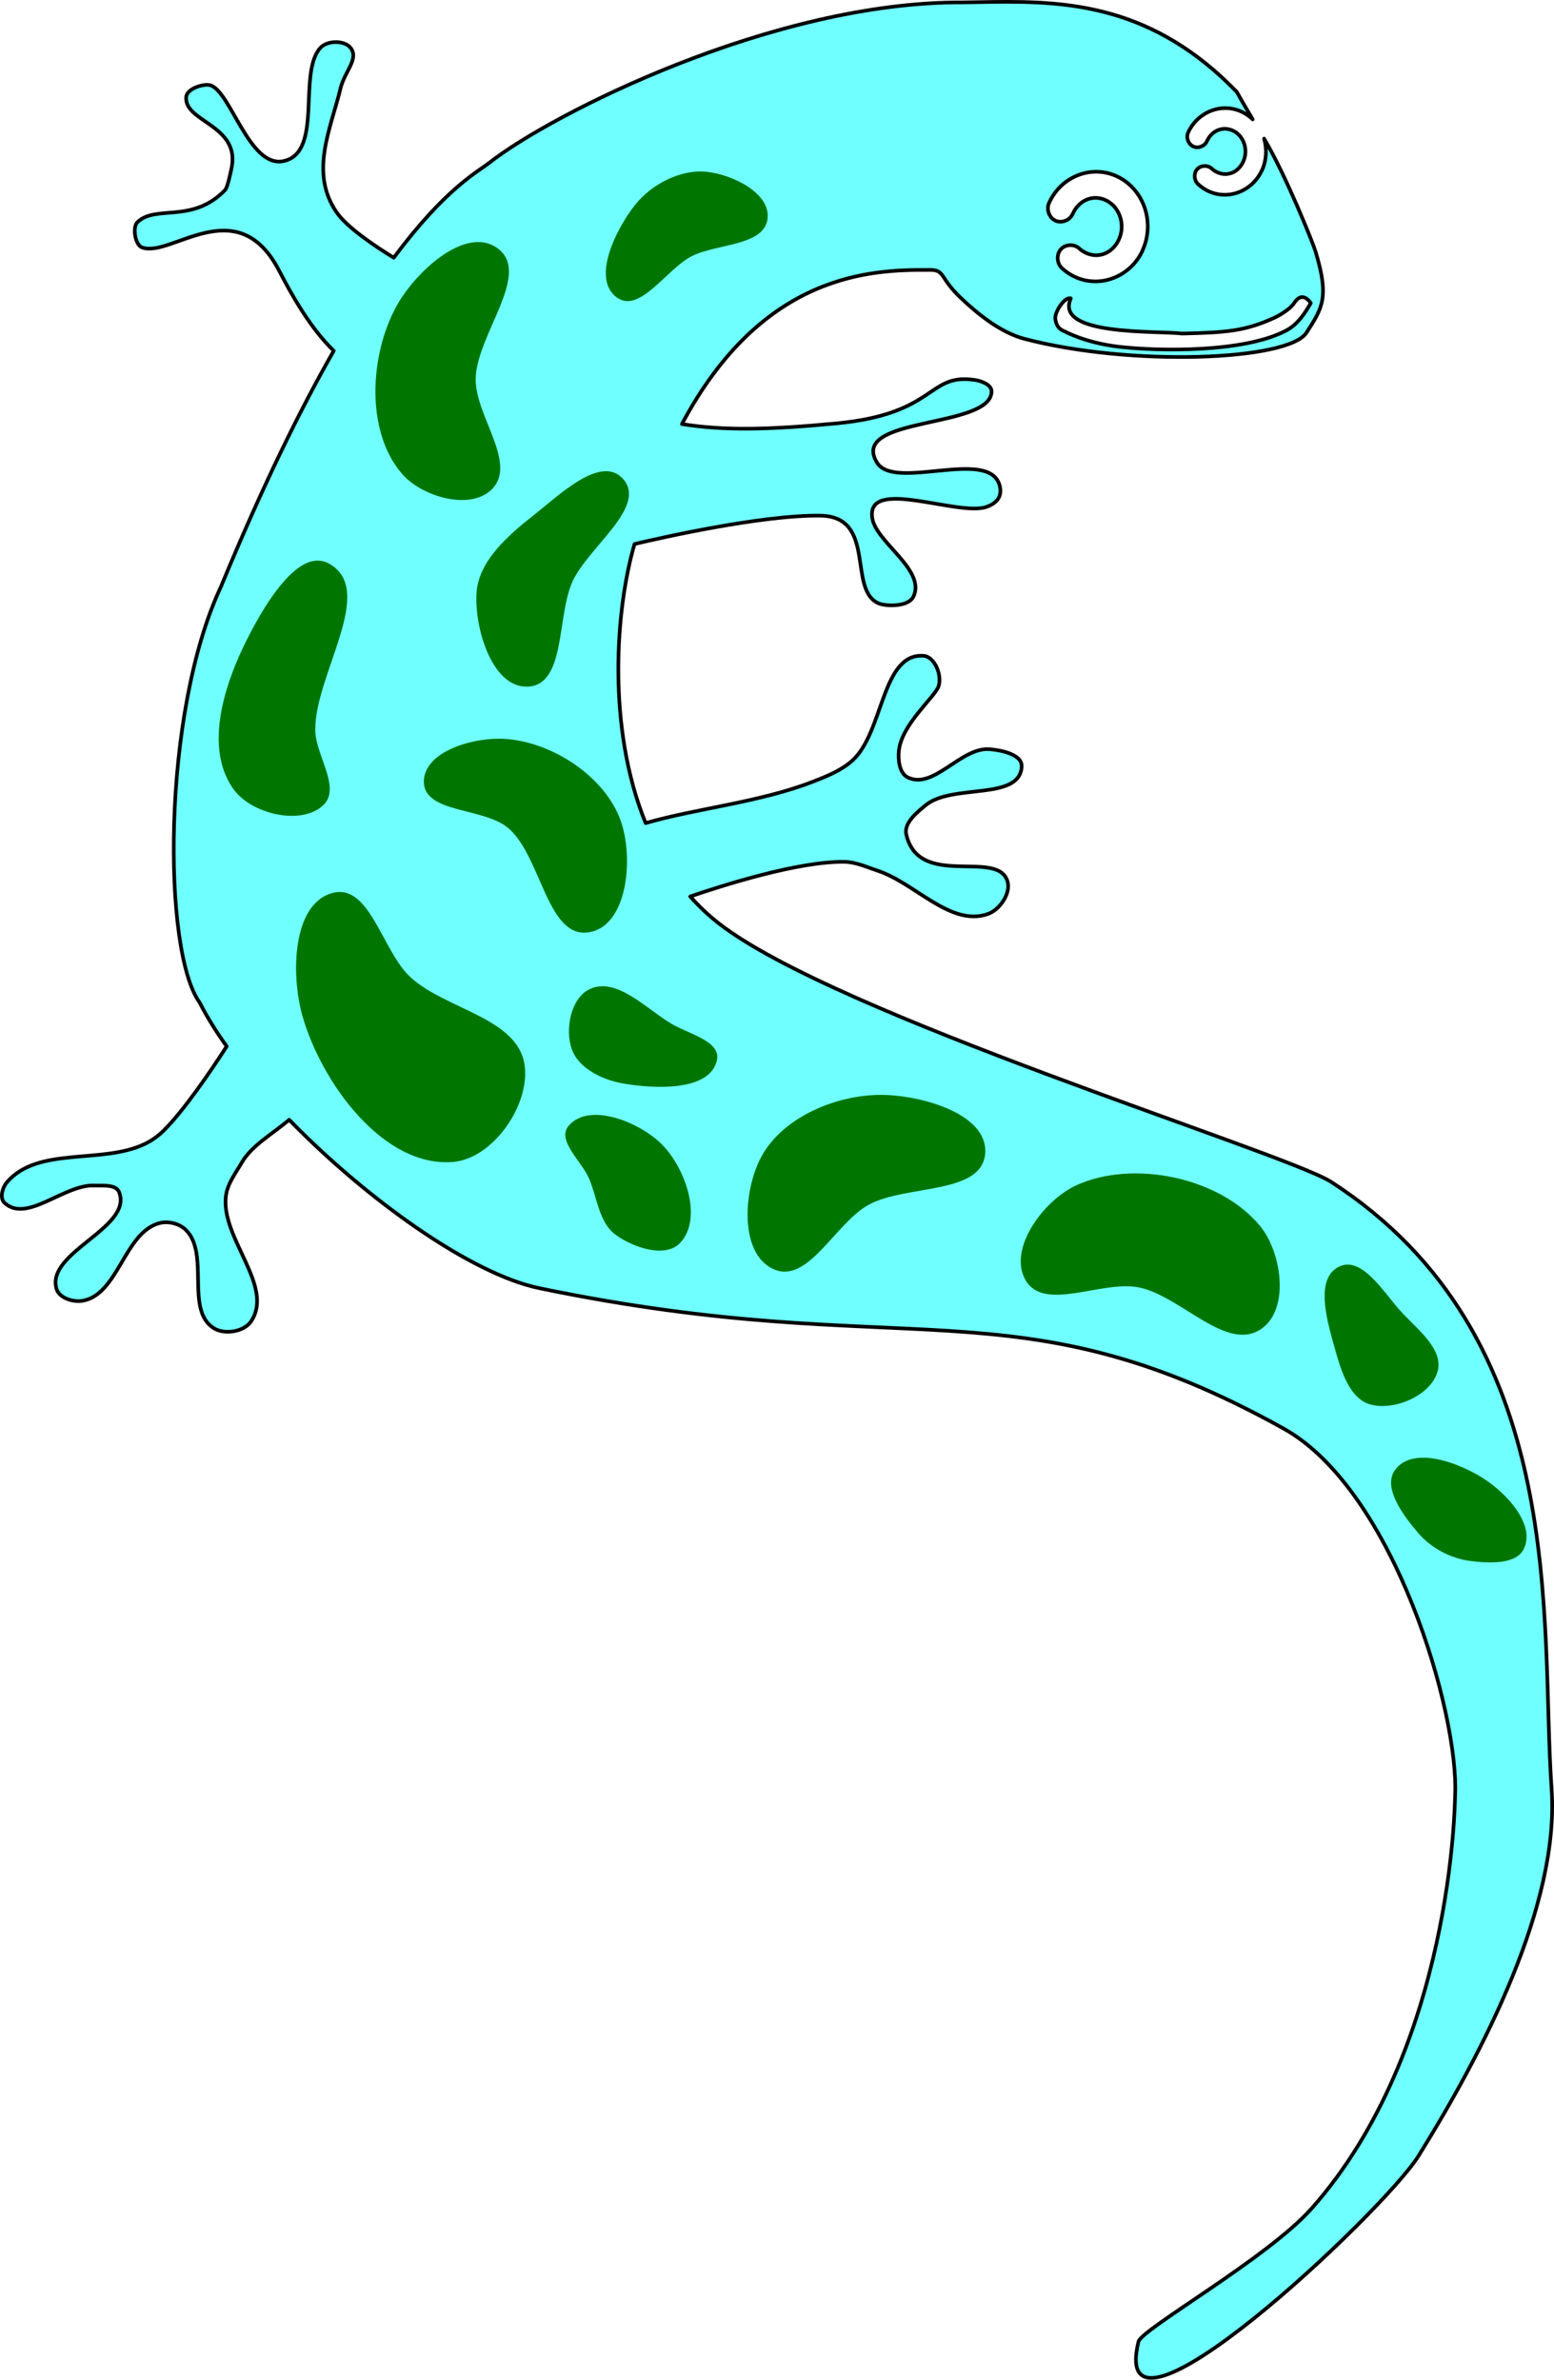 <?xml version="1.0" encoding="UTF-8" standalone="no"?>
<!-- Created with Inkscape (http://www.inkscape.org/) -->

<svg
   xmlns:dc="http://purl.org/dc/elements/1.1/"
   xmlns:cc="http://creativecommons.org/ns#"
   xmlns:rdf="http://www.w3.org/1999/02/22-rdf-syntax-ns#"
   xmlns:svg="http://www.w3.org/2000/svg"
   xmlns="http://www.w3.org/2000/svg"
   xmlns:sodipodi="http://sodipodi.sourceforge.net/DTD/sodipodi-0.dtd"
   xmlns:inkscape="http://www.inkscape.org/namespaces/inkscape"
   width="298.471"
   height="456.966"
   id="svg2"
   version="1.1"
   inkscape:version="0.91 r13725"
   sodipodi:docname="salamandrina_w.svg">
  <defs
     id="defs4" />
  <sodipodi:namedview
     id="base"
     pagecolor="#ffffff"
     bordercolor="#666666"
     borderopacity="1.0"
     inkscape:pageopacity="0.0"
     inkscape:pageshadow="2"
     inkscape:zoom="0.98994949"
     inkscape:cx="-127.99576"
     inkscape:cy="244.46103"
     inkscape:document-units="px"
     inkscape:current-layer="layer2"
     showgrid="false"
     inkscape:window-width="1366"
     inkscape:window-height="692"
     inkscape:window-x="0"
     inkscape:window-y="24"
     inkscape:window-maximized="1"
     fit-margin-top="0"
     fit-margin-left="0"
     fit-margin-right="0"
     fit-margin-bottom="0" />
  <g
     inkscape:label="Layer 1"
     inkscape:groupmode="layer"
     id="layer1"
     style="display:inline"
     transform="translate(-136.399,-37.573)">
    <path
       style="fill:#6fffff;fill-opacity:1;fill-rule:nonzero;stroke:#000000;stroke-width:0.7;stroke-linejoin:round;stroke-miterlimit:4;stroke-opacity:1;stroke-dasharray:none"
       d="m 327.344,37.938 c -2.06,0.023 -4.081,0.068 -6.062,0.094 -36.304,-0.175 -78.89,21.362 -90.969,30.844 -2.099,1.648 -8.458,4.936 -18.281,18.188 -3.95,-2.426 -9.049,-5.905 -11,-8.75 -5.223,-7.618 -1.118,-15.963 0.781,-23.812 0.762,-3.15 3.562,-5.621 1.938,-7.719 -1.19,-1.536 -4.498,-1.463 -5.812,-0.031 -4.423,4.818 0.6,20.083 -7.062,21.75 -6.599,1.436 -10.162,-13.416 -14.094,-14.562 -1.166,-0.34 -4.487,0.566 -4.625,2.281 -0.392,4.861 10.654,5.335 8.656,13.906 -0.125,0.535 -0.691,3.422 -1.188,3.938 -6.307,6.537 -13.311,2.738 -16.844,6.188 -0.978,0.955 -0.427,4.308 0.844,4.812 5.515,2.187 18.275,-11.111 26.375,4.469 2.497,4.804 6.014,11.065 10.5,15.406 -6.388,11.155 -13.649,25.874 -21.688,45.344 -11.396,24.292 -11.179,70.081 -4.062,79.812 1.353,2.669 3.106,5.504 5.188,8.406 -3.242,5.018 -8.208,12.283 -12.062,16.125 -1.072,1.069 -2.321,1.974 -3.688,2.625 -8.249,3.927 -20.454,0.409 -26.438,7.312 -0.876,1.01 -1.475,3.053 -0.5,3.969 4.259,3.999 11.38,-3.51 17.219,-3.312 1.659,0.056 4.214,-0.267 4.812,1.281 2.661,6.879 -14.112,11.486 -12.031,18.562 0.522,1.775 3.244,2.623 5.062,2.281 6.828,-1.283 7.919,-12.946 14.594,-14.875 1.688,-0.488 3.853,0.006 5.125,1.219 4.759,4.536 -0.145,15.465 5.438,18.938 2.043,1.271 5.769,0.707 7.125,-1.281 4.613,-6.767 -5.814,-15.965 -4.812,-24.094 0.293,-2.379 1.883,-4.432 3.094,-6.5 1.902,-3.248 5.955,-5.496 9.062,-8.156 14.965,15.356 34.937,29.623 48.062,32.344 70.893,14.694 91.13,-1.828 142.906,26.938 21.275,11.82 33.775,54.855 32.969,70.531 -0.059,1.142 -0.431,48.616 -27.531,79.219 -8.455,9.548 -32.695,23.188 -33.281,25.594 -6.121,25.118 47.093,-24.914 53.781,-35.656 12.395,-19.907 27.117,-48.261 25.562,-70.469 -2.238,-31.961 3.904,-86.777 -42.469,-116.656 -9.802,-5.918 -95.029,-31.979 -117.531,-49.594 -1.994,-1.561 -3.803,-3.283 -5.438,-5.125 5.79,-1.985 20.731,-6.796 29.625,-6.656 2.214,0.035 4.304,1.024 6.406,1.719 7.177,2.372 13.946,10.771 21.094,8.312 2.333,-0.802 4.559,-4.034 3.781,-6.375 -2.039,-6.14 -16.918,1.593 -19.406,-8.875 -0.52,-2.189 1.978,-4.23 3.719,-5.656 5.132,-4.204 18.054,-0.784 18.438,-7.406 0.135,-2.321 -3.809,-3.149 -6.125,-3.344 -5.538,-0.465 -10.76,7.854 -15.75,5.406 -1.599,-0.784 -1.885,-3.258 -1.719,-5.031 0.482,-5.127 6.853,-10.285 7.625,-12.438 0.734,-2.047 -0.706,-5.722 -2.875,-5.875 -8.091,-0.57 -7.648,14.711 -13.688,20.125 -2.159,1.935 -4.984,3.046 -7.688,4.094 -10.082,3.909 -22.41,5.114 -32,7.906 -7.482,-18.377 -5.771,-40.985 -2.188,-53.406 0.019,-0.065 0.044,-0.123 0.062,-0.188 4.739,-1.116 24.487,-5.619 35.719,-5.438 10.918,0.177 5.055,14.398 11.25,16.875 1.34,0.536 5.629,0.684 6.594,-1.344 2.435,-5.117 -7.169,-10.393 -7.906,-15.031 -1.281,-8.053 16.458,-0.292 21.938,-2.188 1.421,-0.492 3.288,-1.675 2.469,-4.281 -2.206,-7.016 -20.156,1.234 -23.5,-4.219 -5.506,-8.978 21.875,-6.434 22,-13.656 0.022,-1.302 -1.93,-2.028 -3.219,-2.219 -9.185,-1.358 -7.179,6.505 -26.594,8.344 -13.293,1.259 -21.645,1.397 -29.656,0.125 15.521,-29.136 36.576,-29.636 47.188,-29.594 3.499,-0.115 2.042,1.216 6.25,5.25 3.365,3.226 7.798,6.777 12.312,7.969 20.227,5.341 50.701,4.278 54.219,-1.188 3.072,-4.773 4.396,-6.752 1.719,-15.594 -0.476,-1.571 -5.658,-14.569 -9.875,-21.656 0.568,1.949 0.49,4.123 -0.406,6.094 L 378.75,70.312 c -1.87,4.073 -6.669,5.86 -10.562,3.812 -0.566,-0.298 -1.083,-0.665 -1.562,-1.094 -0.869,-0.659 -1.028,-2.11 -0.312,-2.938 0.716,-0.828 2.151,-0.853 2.906,-0.062 0.242,0.216 0.504,0.385 0.781,0.531 1.945,1.023 4.189,0.226 5.188,-1.969 0.999,-2.195 0.132,-4.821 -1.812,-5.844 -1.945,-1.023 -4.189,-0.226 -5.188,1.969 -0.435,0.956 -1.684,1.411 -2.625,0.969 -0.941,-0.442 -1.403,-1.7 -0.969,-2.656 1.28,-2.813 3.966,-4.546 6.781,-4.688 1.279,-0.064 2.593,0.202 3.812,0.844 0.677,0.356 1.282,0.801 1.812,1.312 -1.526,-2.573 -2.693,-4.602 -3.062,-5.281 C 357.971,38.695 341.761,37.773 327.344,37.938 z m 19.125,32.625 c 1.621,-0.081 3.3,0.25 4.844,1.062 4.941,2.599 6.889,8.849 4.531,14.031 l 0,0.031 c -2.368,5.158 -8.476,7.437 -13.406,4.844 -0.717,-0.377 -1.361,-0.832 -1.969,-1.375 -1.072,-0.845 -1.237,-2.65 -0.344,-3.688 0.893,-1.037 2.659,-1.092 3.625,-0.125 0.307,0.274 0.649,0.503 1,0.688 2.463,1.296 5.298,0.28 6.562,-2.5 1.265,-2.78 0.151,-6.111 -2.312,-7.406 -2.463,-1.296 -5.298,-0.28 -6.562,2.5 -0.521,1.246 -2.134,1.88 -3.344,1.312 -1.21,-0.567 -1.783,-2.226 -1.188,-3.438 1.621,-3.562 4.997,-5.758 8.562,-5.938 z M 386.5,94.625 c 0.788,-0.002 1.401,0.79 1.656,1.156 -1.104,1.864 -2.396,3.996 -4.656,5.219 -7.954,4.305 -24.525,4.054 -32.219,3.156 -6.473,-0.756 -10.438,-2.969 -10.438,-2.969 -1.158,-0.407 -1.585,-1.246 -1.75,-2.344 -0.2,-1.332 1.832,-4.386 2.969,-3.969 -3.213,7.229 16.344,6.163 21.375,6.75 8.71,-0.189 12.125,-0.516 17.594,-2.969 0.522,-0.234 3.139,-1.513 4.094,-3.125 0.496,-0.647 0.953,-0.905 1.375,-0.906 z"
       id="rect2985"
       inkscape:connector-curvature="0" />
  </g>
  <g
     inkscape:groupmode="layer"
     id="layer2"
     inkscape:label="yellow"
     style="display:inline"
     transform="translate(-136.399,-37.573)">
    <path
       style="fill:#007600;fill-opacity:1;stroke:none"
       d="m 272.168,70.567 c 4.857,0.528 12.117,4.003 11.669,8.868 -0.503,5.462 -9.845,4.845 -14.7,7.399 -4.809,2.53 -9.902,11.054 -14.288,7.846 -4.857,-3.552 -0.232,-12.98 3.485,-17.712 3.139,-3.996 8.783,-6.95 13.834,-6.401 z"
       id="rect4074-4"
       inkscape:connector-curvature="0"
       sodipodi:nodetypes="aaaaaa" />
    <path
       style="fill:#007600;fill-opacity:1;stroke:none"
       d="m 265.38,234.179 c 3.196,1.901 9.512,3.318 8.725,6.952 -1.304,6.028 -11.862,5.547 -17.943,4.517 -3.901,-0.661 -8.548,-2.813 -9.913,-6.526 -1.391,-3.783 -0.253,-9.878 3.388,-11.607 5.148,-2.444 10.845,3.751 15.743,6.664 z"
       id="rect4074-4-6"
       inkscape:connector-curvature="0"
       sodipodi:nodetypes="aaaaaa" />
    <path
       style="fill:#007600;fill-opacity:1;stroke:none"
       d="m 263.612,257.412 c 4.466,4.552 7.803,14.189 3.422,18.822 -2.859,3.023 -9.016,0.896 -12.387,-1.544 -3.231,-2.339 -3.537,-7.156 -5.115,-10.82 -1.428,-3.316 -6.259,-7.327 -3.936,-10.091 3.942,-4.69 13.726,-0.74 18.016,3.633 z"
       id="rect4074-4-0"
       inkscape:connector-curvature="0"
       sodipodi:nodetypes="aaaaaa" />
    <path
       style="fill:#007600;fill-opacity:1;stroke:none"
       d="m 405.538,289.485 c 3.032,3.298 8.223,7.201 6.957,11.498 -1.351,4.586 -8.281,7.547 -12.892,6.285 -3.874,-1.061 -5.548,-6.194 -6.63,-10.062 -1.474,-5.27 -4.311,-14.011 0.61,-16.405 4.429,-2.154 8.621,5.058 11.955,8.684 z"
       id="rect4074-4-1"
       inkscape:connector-curvature="0"
       sodipodi:nodetypes="aaaaaa" />
    <path
       style="fill:#007600;fill-opacity:1;stroke:none"
       d="m 421.448,321.557 c 4.288,2.789 9.725,8.562 7.715,13.266 -1.397,3.268 -6.84,2.943 -10.366,2.497 -3.712,-0.47 -7.464,-2.436 -9.913,-5.264 -2.867,-3.31 -7.152,-8.925 -4.441,-12.364 3.531,-4.478 12.225,-1.244 17.006,1.865 z"
       id="rect4074-4-3"
       inkscape:connector-curvature="0"
       sodipodi:nodetypes="aaaaaa" />
    <path
       style="fill:#007600;fill-opacity:1;stroke:none"
       d="m 212.611,96.246 c 3.592,-6.461 13.101,-15.3 19.193,-11.112 7.025,4.83 -3.969,16.729 -4.041,25.254 -0.06,7.143 8.163,16.246 3.03,21.213 -4.177,4.042 -13.368,1.364 -17.173,-3.03 -7.057,-8.149 -6.248,-22.903 -1.01,-32.325 z"
       id="rect4074-9"
       inkscape:connector-curvature="0"
       sodipodi:nodetypes="aaaaaa" />
    <path
       style="fill:#007600;fill-opacity:1;stroke:none"
       d="m 185.842,156.602 c 2.88,-5.047 8.506,-13.586 13.637,-10.859 9.47,5.032 -2.666,21.349 -2.525,32.072 0.063,4.824 5.044,11.104 1.515,14.395 -4.251,3.964 -13.754,1.671 -17.173,-3.03 -6.448,-8.868 -0.888,-23.054 4.546,-32.577 z"
       id="rect4074-1"
       inkscape:connector-curvature="0"
       sodipodi:nodetypes="aaaaaa" />
    <path
       style="fill:#007600;fill-opacity:1;stroke:none"
       d="m 194.514,232.752 c -2.256,-7.824 -2.064,-21.698 5.823,-23.725 7.104,-1.826 9.493,11.236 14.899,16.194 6.805,6.241 20.662,7.779 21.93,16.925 1.057,7.625 -6.083,17.921 -13.755,18.552 -13.355,1.098 -25.184,-15.071 -28.896,-27.946 z"
       id="rect4074-0"
       inkscape:connector-curvature="0"
       sodipodi:nodetypes="aaaaaa" />
    <path
       style="fill:#007600;fill-opacity:1;stroke:none"
       d="m 238.78,136.604 c 4.873,-3.839 12.893,-11.699 17.162,-7.199 5.063,5.338 -6.565,13.172 -9.601,19.873 -3.01,6.643 -1.253,19.778 -8.536,20.144 -6.846,0.344 -10.332,-11.196 -9.879,-18.036 0.404,-6.1 6.053,-11 10.855,-14.783 z"
       id="rect4074-10"
       inkscape:connector-curvature="0"
       sodipodi:nodetypes="aaaaaa"
       inkscape:transform-center-x="-71.007501"
       inkscape:transform-center-y="35.128012" />
    <path
       style="fill:#007600;fill-opacity:1;stroke:none"
       d="m 255.606,195.145 c 2.501,6.957 1.426,19.92 -5.816,21.401 -8.316,1.701 -9.319,-14.487 -15.792,-19.977 -4.703,-3.988 -16.26,-2.783 -16.19,-8.949 0.067,-5.867 9.741,-8.554 15.596,-8.164 9.042,0.602 19.137,7.161 22.203,15.689 z"
       id="rect4074-42"
       inkscape:connector-curvature="0"
       sodipodi:nodetypes="aaaaaa" />
    <path
       style="fill:#007600;fill-opacity:1;stroke:none"
       d="m 306.413,247.83 c 7.389,0.236 19.591,3.693 19.214,11.075 -0.418,8.183 -15.27,6.069 -22.437,10.04 -6.434,3.565 -11.666,15.431 -18.321,12.298 -6.575,-3.096 -5.688,-15.337 -2.166,-21.693 4.274,-7.711 14.898,-12.001 23.71,-11.72 z"
       id="rect4074-3"
       inkscape:connector-curvature="0"
       sodipodi:nodetypes="aaaaaa" />
    <path
       style="fill:#007600;fill-opacity:1;stroke:none"
       d="m 378.425,273.005 c 4.145,5.059 5.67,15.728 0.411,19.615 -6.706,4.957 -15.575,-6.234 -23.758,-7.841 -7.138,-1.401 -18.272,4.874 -21.771,-1.503 -3.307,-6.027 3.597,-15.27 9.855,-18.116 10.961,-4.985 27.632,-1.469 35.263,7.846 z"
       id="rect4074-19"
       inkscape:connector-curvature="0"
       sodipodi:nodetypes="aaaaaa"
       inkscape:transform-center-x="-21.231751"
       inkscape:transform-center-y="-29.506296" />
  </g>
</svg>
